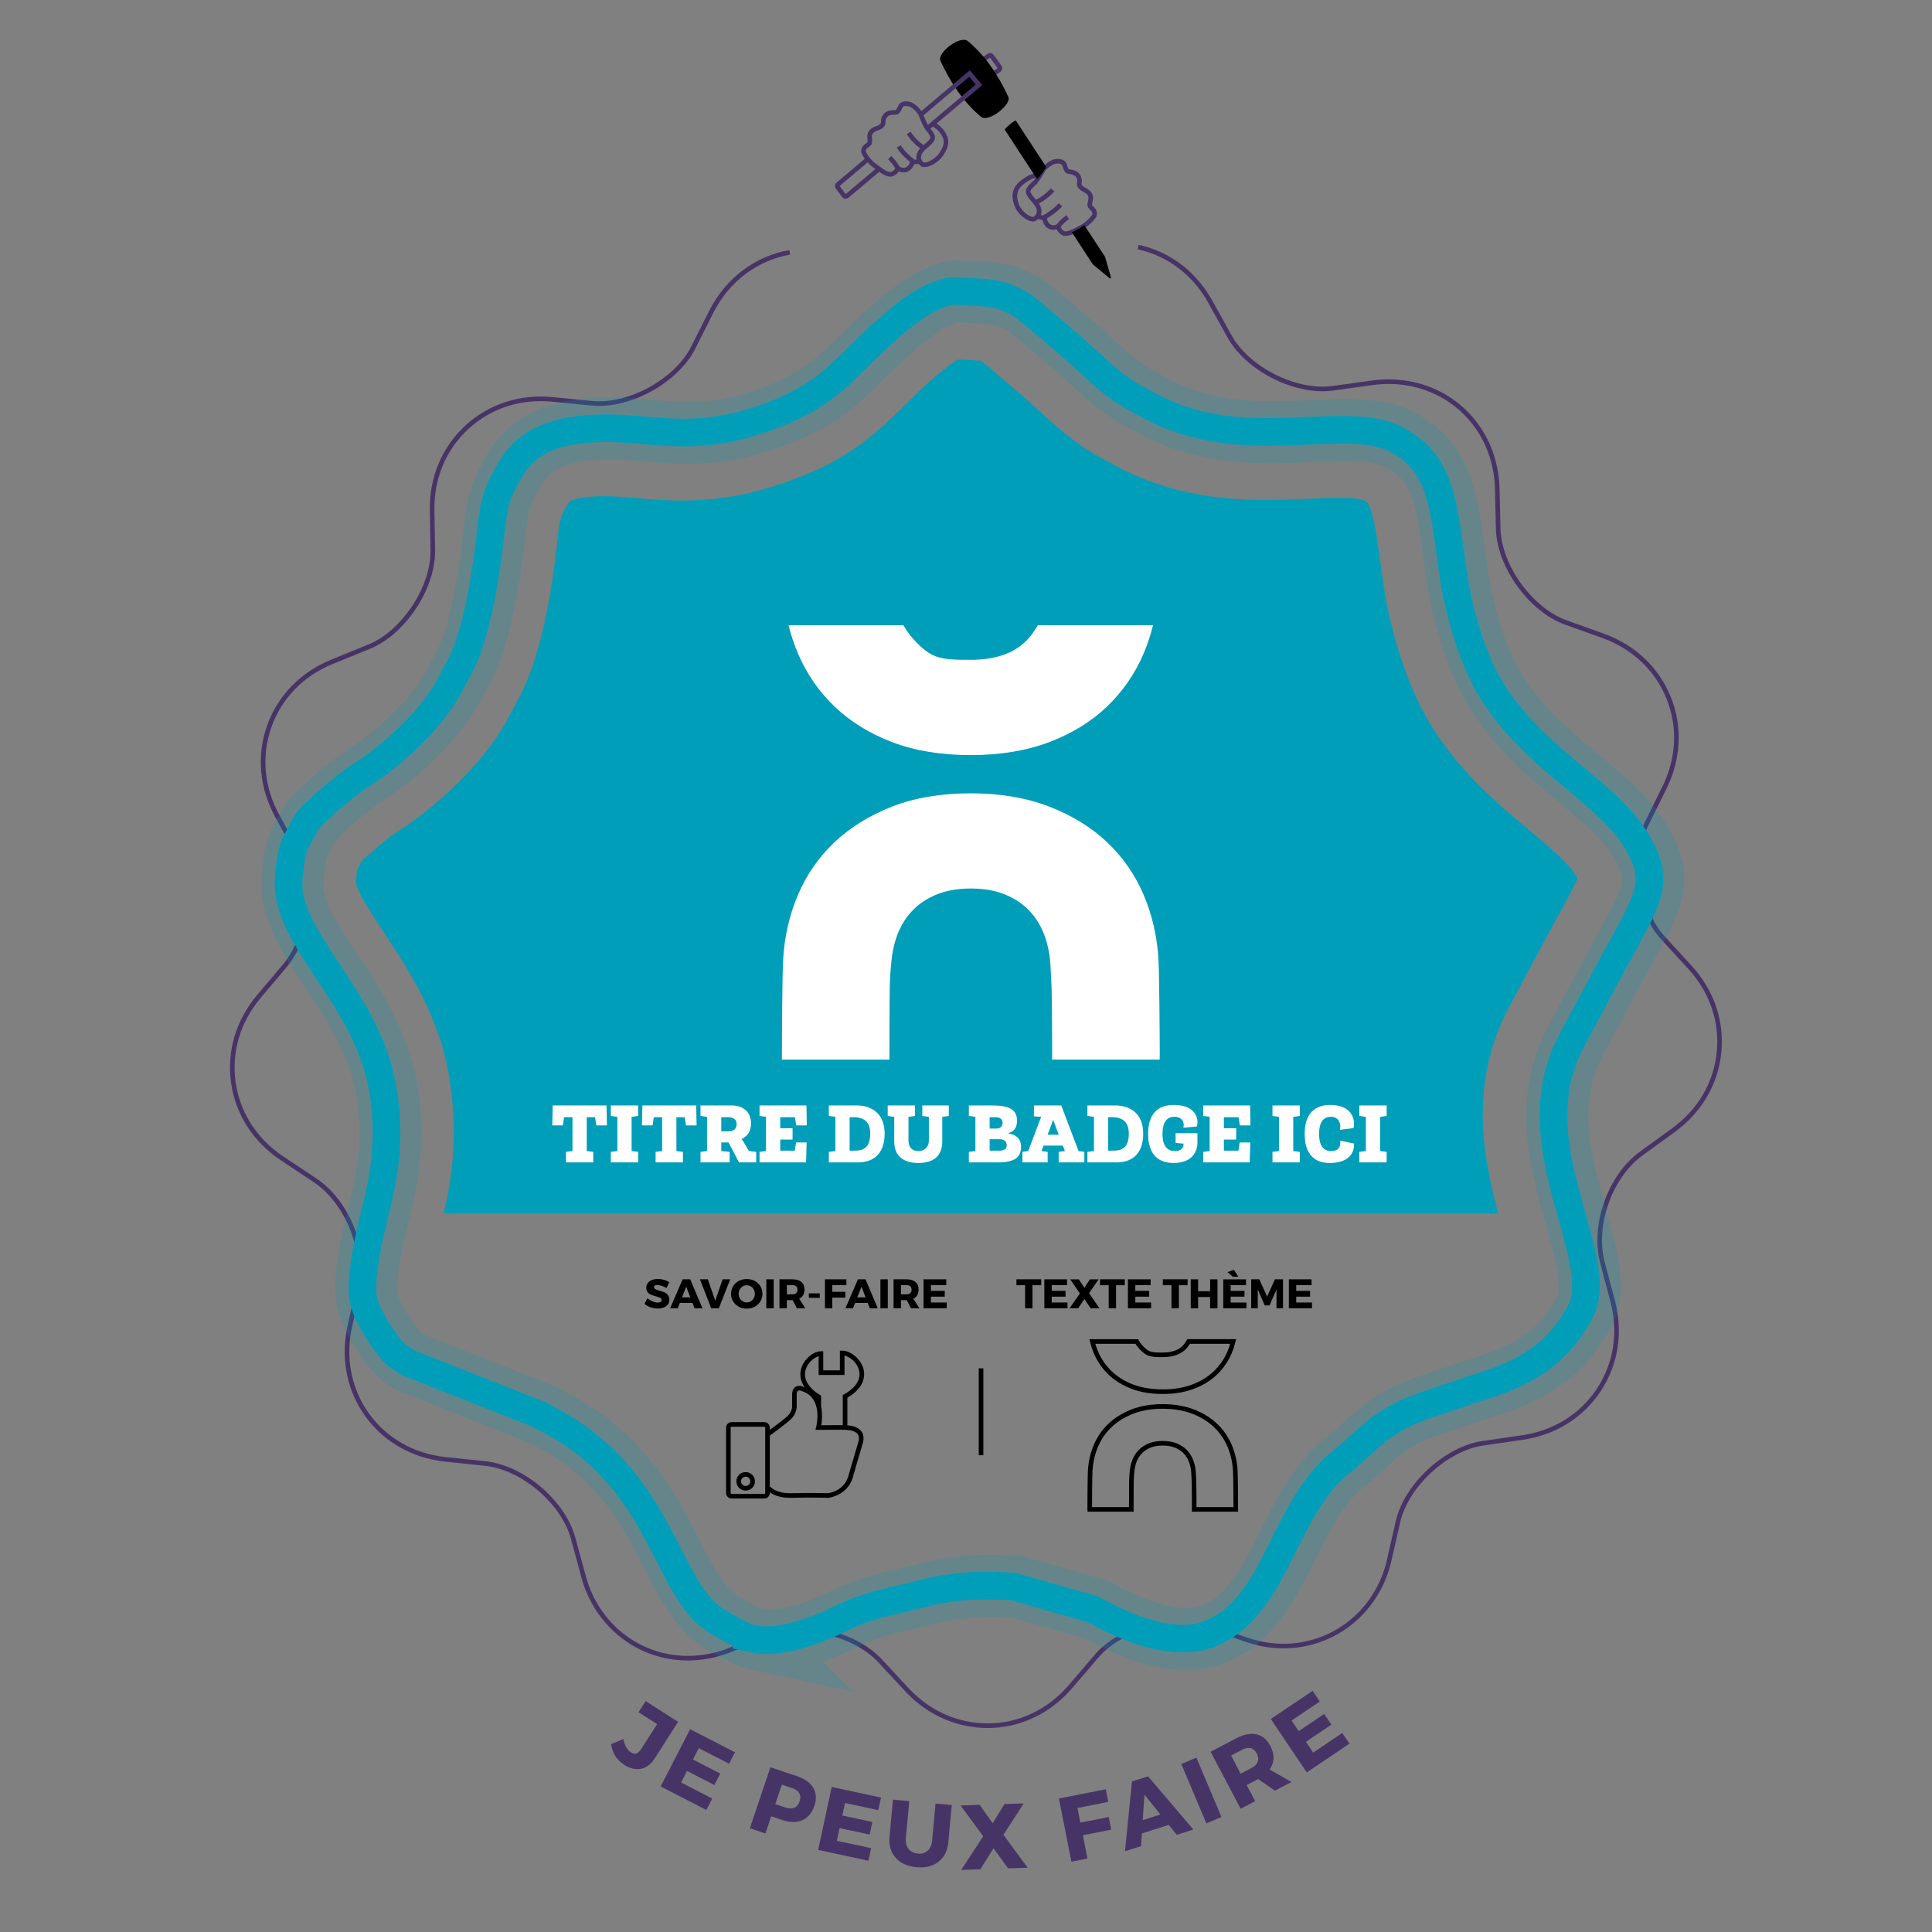 <?xml version="1.0" encoding="UTF-8" standalone="no"?>
<svg xmlns:dc="http://purl.org/dc/elements/1.1/"
  xmlns:cc="http://creativecommons.org/ns#"
  xmlns:rdf="http://www.w3.org/1999/02/22-rdf-syntax-ns#"
  xmlns:svg="http://www.w3.org/2000/svg"
  xmlns="http://www.w3.org/2000/svg"
  xmlns:xlink="http://www.w3.org/1999/xlink" version="1.1" x="0px" y="0px" width="100%" height="100%" viewBox="0 0 840 840" enable-background="new 0 0 737.007 841.89" xml:space="preserve" id="svg1335">
  <rect x="0" y="0" width="840" height="840" fill="#808080" stroke="none"/>
  <defs id="defs1339">
    <clipPath id="SVGID_2_">
      <use id="use124" overflow="visible" xlink:href="#SVGID_1_" x="0" y="0" width="100%" height="100%" />
    </clipPath>
    <clipPath id="SVGID_4_">
      <use id="use134" overflow="visible" xlink:href="#SVGID_3_" x="0" y="0" width="100%" height="100%" />
    </clipPath>
    <path d="m 349.887,48.881 c 1.172,3.439 3.039,6.252 4.836,8.439 l -19.805,17.313 c -3.166,-1.834 -6.135,-4.257 -8.674,-7.969 l -13.156,3.746 c 0,0 -1.5,20.818 0.125,20.818 1.625,0 20.75,-1.5 22,-1.5 1.25,0 37.625,-22.125 37.625,-22.125 l 13.875,-38 c 0,0 -0.625,-12.086 -1,-12.293 -0.375,-0.207 -36.375,17.006 -36.375,17.006 z" id="SVGID_1_" />
    <path d="m 398.698,80.313 c 1.949,-1.783 5.014,-5.445 6.551,-8.465 l 18.715,21.805 0.959,1.02 c -2.836,3.094 -6.363,5.285 -9.527,6.563 l 4.693,17.244 13.125,9.75 0.375,-10.625 c 0,0 -5.125,-47.875 -5.375,-48.25 -0.25,-0.375 -24.334,-23.75 -24.334,-23.75 0,0 -13.166,1.125 -13.166,1.5 0,0.375 -9.506,10 -9.506,10 l 5.662,19.625 z" id="SVGID_3_" />
    <clipPath id="SVGID_2_-2">
      <use height="100%" width="100%" y="0" x="0" xlink:href="#SVGID_1_" overflow="visible" id="use124-6" />
    </clipPath>
    <clipPath id="SVGID_4_-0">
      <use height="100%" width="100%" y="0" x="0" xlink:href="#SVGID_3_" overflow="visible" id="use134-3" />
    </clipPath>
    <path id="path339" d="m 349.887,48.881 c 1.172,3.439 3.039,6.252 4.836,8.439 l -19.805,17.313 c -3.166,-1.834 -6.135,-4.257 -8.674,-7.969 l -13.156,3.746 c 0,0 -1.5,20.818 0.125,20.818 1.625,0 20.75,-1.5 22,-1.5 1.25,0 37.625,-22.125 37.625,-22.125 l 13.875,-38 c 0,0 -0.625,-12.086 -1,-12.293 -0.375,-0.207 -36.375,17.006 -36.375,17.006 z" />
    <path id="path346" d="m 398.698,80.313 c 1.949,-1.783 5.014,-5.445 6.551,-8.465 l 18.715,21.805 0.959,1.02 c -2.836,3.094 -6.363,5.285 -9.527,6.563 l 4.693,17.244 13.125,9.75 0.375,-10.625 c 0,0 -5.125,-47.875 -5.375,-48.25 -0.25,-0.375 -24.334,-23.75 -24.334,-23.75 0,0 -13.166,1.125 -13.166,1.5 0,0.375 -9.506,10 -9.506,10 l 5.662,19.625 z" />
    <clipPath id="SVGID_2_-2-9">
      <use id="use124-6-4" overflow="visible" xlink:href="#SVGID_1_" x="0" y="0" width="100%" height="100%" />
    </clipPath>
    <clipPath id="SVGID_4_-0-7">
      <use id="use134-3-0" overflow="visible" xlink:href="#SVGID_3_" x="0" y="0" width="100%" height="100%" />
    </clipPath>
    <path d="m 349.887,48.881 c 1.172,3.439 3.039,6.252 4.836,8.439 l -19.805,17.313 c -3.166,-1.834 -6.135,-4.257 -8.674,-7.969 l -13.156,3.746 c 0,0 -1.5,20.818 0.125,20.818 1.625,0 20.75,-1.5 22,-1.5 1.25,0 37.625,-22.125 37.625,-22.125 l 13.875,-38 c 0,0 -0.625,-12.086 -1,-12.293 -0.375,-0.207 -36.375,17.006 -36.375,17.006 z" id="path706" />
    <path d="m 398.698,80.313 c 1.949,-1.783 5.014,-5.445 6.551,-8.465 l 18.715,21.805 0.959,1.02 c -2.836,3.094 -6.363,5.285 -9.527,6.563 l 4.693,17.244 13.125,9.75 0.375,-10.625 c 0,0 -5.125,-47.875 -5.375,-48.25 -0.25,-0.375 -24.334,-23.75 -24.334,-23.75 0,0 -13.166,1.125 -13.166,1.5 0,0.375 -9.506,10 -9.506,10 l 5.662,19.625 z" id="path713" />
  </defs>
  <g id="layer13" style="display:inline">
    <g id="texte_posture" style="display:inline" transform="translate(50.004)">
      <g id="g24">
        <path fill="#473467" d="m 244.832,748.636 -10.225,15.967 c -1.596,2.493 -3.564,3.972 -5.905,4.437 -2.341,0.465 -4.779,-0.116 -7.316,-1.741 -3.211,-2.057 -5.112,-5.047 -5.702,-8.972 l 5.329,-2.239 c 0.563,2.83 1.652,4.763 3.269,5.799 1.684,1.078 3.145,0.652 4.381,-1.279 l 7.033,-10.981 -8.084,-5.177 3.106,-4.851 z" id="path2" />
        <path fill="#473467" d="m 266.973,766.834 -13.158,-6.775 -2.545,4.942 11.878,6.117 -2.564,4.979 -11.877,-6.116 -2.582,5.014 13.549,6.978 -2.563,4.979 -19.879,-10.236 12.819,-24.894 19.488,10.035 z" id="path4" />
        <path fill="#473467" d="m 284.954,768.361 11.564,3.888 c 3.387,1.139 5.746,2.825 7.077,5.059 1.331,2.234 1.499,4.83 0.505,7.787 -1.045,3.109 -2.792,5.209 -5.241,6.299 -2.449,1.09 -5.366,1.065 -8.753,-0.073 l -4.815,-1.619 -2.511,7.469 -6.749,-2.269 z m 4.964,7.577 -2.843,8.454 4.474,1.505 c 1.491,0.501 2.764,0.521 3.82,0.061 1.055,-0.461 1.816,-1.387 2.284,-2.777 0.459,-1.365 0.403,-2.537 -0.168,-3.517 -0.571,-0.979 -1.602,-1.721 -3.093,-2.222 z" id="path6" />
        <path fill="#473467" d="m 331.862,787.026 -14.469,-3.112 -1.169,5.436 13.061,2.81 -1.178,5.475 -13.061,-2.81 -1.186,5.514 14.899,3.205 -1.178,5.476 -21.86,-4.703 5.889,-27.374 21.43,4.61 z" id="path8" />
        <path fill="#473467" d="m 363.806,784.806 -1.493,16.172 c -0.341,3.69 -1.753,6.513 -4.237,8.466 -2.484,1.953 -5.677,2.75 -9.58,2.389 -3.93,-0.362 -6.957,-1.733 -9.08,-4.112 -2.124,-2.378 -3.015,-5.413 -2.674,-9.104 l 1.494,-16.171 7.09,0.654 -1.494,16.172 c -0.172,1.858 0.229,3.389 1.203,4.59 0.974,1.201 2.323,1.882 4.049,2.041 1.699,0.157 3.11,-0.262 4.233,-1.256 1.123,-0.994 1.771,-2.434 1.945,-4.319 l 1.494,-16.171 z" id="path10" />
        <path fill="#473467" d="m 386.285,797.744 10.52,14.3 -8.516,0.282 -6.332,-8.715 -5.741,9.115 -8.275,0.274 9.521,-14.644 -9.809,-13.362 8.276,-0.274 5.667,7.977 5.126,-8.335 8.355,-0.276 z" id="path12" />
        <path fill="#473467" d="m 431.841,783.433 -13.381,2.649 1.259,6.356 12.321,-2.439 1.088,5.493 -12.321,2.44 2.005,10.123 -6.984,1.383 -5.439,-27.467 20.365,-4.032 z" id="path14" />
        <path fill="#473467" d="m 458.151,793.43 -11.666,3.704 -0.382,5.535 -6.977,2.216 3.038,-30.343 6.978,-2.216 19.721,23.115 -7.244,2.301 z m -3.616,-4.518 -6.948,-8.663 -0.753,11.108 z" id="path16" />
        <path fill="#473467" d="m 481.06,789.992 -6.559,2.77 -10.894,-25.793 6.56,-2.771 z" id="path18" />
        <path fill="#473467" d="m 504.341,778.544 -7.355,-5.03 -0.177,0.093 -4.776,2.519 3.674,6.971 -6.298,3.32 -13.058,-24.77 11.076,-5.838 c 3.277,-1.729 6.209,-2.316 8.791,-1.764 2.582,0.554 4.602,2.209 6.057,4.969 2.015,3.822 1.915,7.266 -0.297,10.331 l 9.51,5.432 z m -14.92,-7.373 4.776,-2.518 c 1.368,-0.722 2.249,-1.623 2.644,-2.705 0.395,-1.082 0.25,-2.271 -0.435,-3.569 -0.671,-1.274 -1.56,-2.042 -2.661,-2.305 -1.104,-0.262 -2.34,-0.033 -3.707,0.688 l -4.777,2.518 z" id="path20" />
        <path fill="#473467" d="m 523.832,739.787 -12.277,8.266 3.105,4.612 11.082,-7.461 3.127,4.646 -11.082,7.46 3.149,4.679 12.643,-8.511 3.127,4.646 -18.548,12.487 -15.637,-23.228 18.184,-12.241 z" id="path22" />
      </g>
    </g>
  </g>
  <!-- <g id="layer15">
    <g style="display:inline;fill:#ffffff;stroke:none" id="filet_3_posture" transform="translate(50.003657)">
      <path id="path168-0" d="m 277.2,712.482 c -1.965,-0.43 -3.814,-1.113 -5.502,-2.027 l -7.873,-4.271 c -10.633,-5.762 -15.877,-16.041 -23.141,-30.258 -9.563,-18.74 -21.465,-42.051 -50.662,-57.896 l -5.439,-2.961 -57.046,-22.502 -3.821,-2.486 -0.46,-0.236 c -2.623,-1.664 -9.375,-10.75 -12.848,-18.059 -2.913,-6.225 -3.597,-9.916 -2.148,-20.791 1.167,-8.748 2.911,-15.969 4.601,-22.951 3.511,-14.535 7.143,-29.559 3.955,-52.146 -3.019,-21.42 -14.157,-38.303 -23.984,-53.201 -2.711,-4.105 -5.441,-8.222 -8.017,-12.48 -4.755,-7.863 -7.949,-14.33 -9.149,-22.293 -0.741,-4.871 0.684,-17.508 2.848,-21.57 l 4.724,-8.849 c 2.349,-3.552 17.499,-16.679 24.032,-20.696 9.965,-6.059 29.163,-21.891 38.035,-38.441 l 4.766,-8.975 c 8.248,-15.439 12.143,-47.82 12.842,-54.156 1.59,-14.516 2.072,-18.906 7.836,-29.096 5.02,-9.398 13.338,-18.846 38.157,-19.865 7.513,-0.318 13.983,0.232 20.827,0.813 13.764,1.184 27.922,2.4 47.086,-3.488 25.455,-7.807 34.488,-16.76 45.92,-28.086 3.994,-3.959 8.447,-8.369 14.43,-13.535 10.209,-8.882 16.566,-12.262 20.123,-13.547 5.223,-1.932 5.504,-1.916 7.342,-1.824 l 5,0.215 c 6.18,0.268 10.158,0.441 13.65,1.203 3.605,0.788 5.934,1.787 10.256,4.135 2.609,1.525 12.17,9.801 15.311,12.523 2.506,2.17 4.617,3.992 6.135,5.24 1.48,1.232 3.482,3.064 5.682,5.081 7.627,6.983 15.027,13.757 21.598,17.29 l 7.73,4.219 c 7.299,3.958 14.947,6.773 23.432,8.627 15.764,3.447 31.363,2.768 45.127,2.172 11.273,-0.488 21.926,-0.947 30.504,0.928 3.197,0.698 5.926,1.674 8.352,2.992 17.021,9.232 19.641,23.199 23.139,49.139 l 0.105,0.752 c 0.482,3.543 0.967,7.107 1.518,10.689 2.059,13.586 7.555,33.232 15.195,46.389 9.949,17.145 24.465,29.289 37.271,39.994 14.283,11.935 26.596,22.236 31.451,37.085 3.102,10.294 -0.439,17.532 -11.143,36.884 -1.902,3.439 -3.873,6.998 -5.891,10.791 l -15.65,29.303 c -14.045,26.324 -6.578,52.92 0.014,76.387 4.594,16.367 8.924,31.783 3.779,41.434 -8.619,16.152 -20.396,25.396 -40.637,31.898 -5.422,1.746 -10.635,3.514 -15.947,5.32 l -9.787,3.313 c -15.646,5.174 -22.473,11.428 -29.695,18.043 -2.326,2.141 -4.918,4.52 -8.348,7.254 -11.178,8.914 -18.338,23.295 -24.654,35.975 -1.518,3.045 -2.834,5.695 -4.135,8.129 l -1.889,3.547 c -16.189,30.383 -34.559,30.715 -48.754,27.611 -7.873,-1.721 -16.701,-5.225 -26.252,-10.41 l -1.951,-1.07 -34.584,-9.883 -2.219,-0.137 c -10.516,-0.633 -22.396,-0.648 -38.188,3.404 -2.328,0.596 -4.695,1.154 -7.051,1.691 -8.219,1.906 -17.498,4.051 -26.596,8.467 -6.265,3.04 -25.375,12.296 -39.312,9.249 z" stroke-miterlimit="10" stroke-width="12" stroke="#009eb9" fill="none" style="fill:#ffffff;stroke:none" />
    </g>
  </g> -->
  <g id="layer12" style="display:inline">
    <g style="display:inline" id="filet_separation_theme" transform="translate(50.004)">
      <line id="line27" y2="632.711" x2="376.537" y1="594.928" x1="376.537" stroke-miterlimit="10" stroke-width="2" stroke="#000000" fill="none" />
    </g>
  </g>
  <g id="layer11" style="display:inline">
    <g style="display:inline" id="picto_theme" transform="translate(50.004)">
      <g id="g34">
        <path id="path30" d="m 432.624,596.896 c 2.643,2.539 5.906,4.559 9.697,6.002 3.789,1.447 8.236,2.18 13.221,2.18 4.916,0 9.348,-0.732 13.17,-2.18 3.823,-1.443 7.104,-3.463 9.746,-6.002 2.646,-2.541 4.717,-5.551 6.154,-8.945 0.629,-1.488 1.151,-3.064 1.555,-4.697 h -19.365 c -0.51,0.879 -1.025,1.609 -1.57,2.223 -2.111,2.381 -5.37,3.588 -9.689,3.588 -5.246,0 -6.665,-0.176 -9.738,-3.586 -0.556,-0.613 -1.064,-1.322 -1.592,-2.225 h -19.299 c 0.401,1.627 0.926,3.205 1.559,4.697 1.437,3.399 3.506,6.408 6.151,8.945 z" stroke-miterlimit="10" stroke-width="2" stroke="#000000" fill="none" />
        <path id="path32" d="m 487.088,639.533 c -0.203,-3.842 -1.037,-7.518 -2.477,-10.92 -1.438,-3.389 -3.507,-6.379 -6.152,-8.883 -2.642,-2.502 -5.923,-4.521 -9.751,-6.002 -3.826,-1.479 -8.256,-2.229 -13.167,-2.229 -4.979,0 -9.426,0.75 -13.219,2.227 -3.795,1.482 -7.059,3.502 -9.701,6.004 -2.644,2.502 -4.713,5.49 -6.15,8.883 -1.44,3.398 -2.275,7.072 -2.478,10.922 -0.141,3.045 -0.203,12.775 -0.203,15.961 0,0.238 0.003,0.463 0.007,0.691 l 0.002,0.07 h 18.076 l -0.002,-0.137 c -0.004,-0.273 -0.009,-0.549 -0.009,-0.834 0,-1.51 0.018,-9.703 0.054,-11.221 0.037,-1.572 0.121,-2.906 0.256,-4.074 0.138,-1.756 0.508,-3.416 1.1,-4.918 0.596,-1.506 1.449,-2.836 2.541,-3.951 1.09,-1.117 2.459,-2.01 4.063,-2.654 1.604,-0.641 3.51,-0.967 5.663,-0.967 2.152,0 4.057,0.326 5.662,0.967 1.602,0.643 2.971,1.537 4.067,2.654 1.088,1.119 1.94,2.447 2.536,3.951 0.59,1.5 0.961,3.16 1.101,4.934 0.069,1.199 0.138,2.545 0.208,4.049 0.065,1.525 0.098,9.721 0.098,11.23 0,0.25 -0.006,0.492 -0.014,0.734 -0.002,0.078 -0.004,0.156 -0.006,0.236 h 18.093 l 10e-4,-0.092 c 0.004,-0.219 0.007,-0.439 0.007,-0.67 0,-3.422 -0.069,-12.98 -0.206,-15.961 z" stroke-miterlimit="10" stroke-width="2" stroke="#000000" fill="none" />
      </g>
    </g>
  </g>
  <g id="layer10" style="display:inline">
    <g style="display:inline" id="texte_picto_theme" transform="translate(50.004)">
      <g id="g57">
        <path id="path37" d="m 402.695,558.8 h -3.799 v 10.026 h -3.203 V 558.8 h -3.762 v -2.593 h 10.764 z" />
        <path id="path39" d="m 413.927,558.746 h -6.66 v 2.502 h 6.012 v 2.52 h -6.012 v 2.538 h 6.857 v 2.521 h -10.063 v -12.601 h 9.865 v 2.52 z" />
        <path id="path41" d="m 423.502,562.238 4.519,6.588 h -3.834 l -2.719,-4.015 -2.718,4.015 h -3.726 l 4.5,-6.444 -4.213,-6.156 h 3.727 l 2.43,3.672 2.43,-3.672 h 3.763 z" />
        <path id="path43" d="m 439.037,558.8 h -3.799 v 10.026 h -3.203 V 558.8 h -3.762 v -2.593 h 10.764 z" />
        <path id="path45" d="m 450.269,558.746 h -6.66 v 2.502 h 6.012 v 2.52 h -6.012 v 2.538 h 6.857 v 2.521 h -10.063 v -12.601 h 9.865 v 2.52 z" />
        <path id="path47" d="m 466.342,558.8 h -3.798 v 10.026 H 459.34 V 558.8 h -3.763 v -2.593 h 10.765 z" />
        <path id="path49" d="m 479.338,568.826 h -3.204 v -4.896 h -5.221 v 4.896 h -3.203 v -12.601 h 3.203 v 5.185 h 5.221 v -5.185 h 3.204 z" />
        <path id="path51" d="m 491.722,558.746 h -6.66 v 2.502 h 6.012 v 2.52 h -6.012 v 2.538 h 6.857 v 2.521 h -10.062 v -12.601 h 9.864 v 2.52 z m -3.312,-3.619 h -2.375 l -2.34,-2.033 2.807,-0.99 z" />
        <path id="path53" d="m 507.832,568.826 h -2.826 l -0.018,-8.19 -3.023,6.931 h -2.088 l -3.024,-6.931 v 8.19 h -2.862 v -12.619 h 3.51 l 3.42,7.507 3.42,-7.507 h 3.492 v 12.619 z" />
        <path id="path55" d="m 520.234,558.746 h -6.66 v 2.502 h 6.012 v 2.52 h -6.012 v 2.538 h 6.857 v 2.521 H 510.37 v -12.601 h 9.864 z" />
      </g>
    </g>
  </g>
  <g id="layer9" style="display:inline">
    <g style="display:inline" id="picto_categorie" transform="translate(50.004)">
      <g id="g68">
        <path id="path60" d="m 283.695,649.115 c 0,0.783 -0.635,1.418 -1.417,1.418 h -14.182 c -0.783,0 -1.418,-0.635 -1.418,-1.418 v -28.381 c 0,-0.781 0.635,-1.416 1.418,-1.416 h 14.182 c 0.782,0 1.417,0.635 1.417,1.416 z" stroke-miterlimit="10" stroke-width="2" stroke="#000000" fill="none" />
        <circle id="circle62" r="3.028" cy="644.061" cx="274.195" stroke-miterlimit="10" stroke-width="2" stroke="#000000" fill="none" />
        <path id="path64" d="m 284.113,646.982 c 0,0 2.506,3.445 10.126,3.236 7.621,-0.209 15.869,0 15.869,0 0,0 8.247,-0.834 10.021,-9.291 l 4.071,-13.885 c 1.774,-6.682 -6.577,-6.264 -6.264,-6.367 0.313,-0.105 -12.11,0 -12.11,0 0,0 3.551,-13.467 -6.89,-16.809 0,0 -3.759,-1.773 -3.55,3.027 v 4.594 c 0,0 0.105,2.609 -2.191,4.803 -2.297,2.191 -9.396,7.307 -9.396,7.307" stroke-miterlimit="10" stroke-width="2" stroke="#000000" fill="none" />
        <path id="path66" d="m 305.992,611.395 v -3.998 c -13.656,-8.568 -3.999,-18.902 0.935,-18.902 v 8.309 h 9.242 c 0,0 0,-6.18 0,-8.566 5.868,0 15.215,11.059 1.246,18.9 v 13.553" stroke-miterlimit="10" stroke-width="2" stroke="#000000" fill="none" />
      </g>
    </g>
  </g>
  <g id="layer8" style="display:inline">
    <g style="display:inline" id="texte_picto_categorie" transform="translate(50.004)">
      <g id="g95">
        <path id="path71" d="m 236.018,556.082 c 1.884,0 3.54,0.468 4.968,1.404 l -1.206,2.502 c -0.66,-0.385 -1.368,-0.699 -2.124,-0.945 -0.756,-0.246 -1.393,-0.369 -1.908,-0.369 -0.924,0 -1.386,0.306 -1.386,0.918 0,0.396 0.228,0.714 0.684,0.954 0.456,0.239 1.011,0.446 1.665,0.62 0.654,0.175 1.308,0.385 1.962,0.631 0.654,0.246 1.209,0.645 1.665,1.197 0.456,0.552 0.684,1.248 0.684,2.088 0,1.212 -0.474,2.156 -1.422,2.834 -0.948,0.679 -2.154,1.018 -3.618,1.018 -1.044,0 -2.076,-0.18 -3.096,-0.54 -1.021,-0.36 -1.908,-0.852 -2.664,-1.476 l 1.242,-2.467 c 0.636,0.553 1.386,1.006 2.25,1.359 0.864,0.354 1.632,0.531 2.304,0.531 0.516,0 0.918,-0.093 1.206,-0.279 0.288,-0.186 0.432,-0.459 0.432,-0.818 0,-0.348 -0.166,-0.64 -0.495,-0.873 -0.33,-0.234 -0.741,-0.408 -1.233,-0.522 -0.492,-0.114 -1.026,-0.267 -1.602,-0.459 -0.576,-0.192 -1.11,-0.401 -1.602,-0.63 -0.492,-0.229 -0.903,-0.591 -1.233,-1.089 -0.331,-0.498 -0.495,-1.095 -0.495,-1.791 0,-1.152 0.459,-2.073 1.377,-2.763 0.918,-0.69 2.133,-1.035 3.645,-1.035 z" />
        <path id="path73" d="m 251.084,566.504 h -5.508 l -0.918,2.322 h -3.294 l 5.436,-12.601 h 3.294 l 5.31,12.601 h -3.42 z m -0.936,-2.43 -1.8,-4.662 -1.836,4.662 z" />
        <path id="path75" d="m 262.532,568.826 h -3.312 l -4.896,-12.601 h 3.42 l 3.222,9.271 3.222,-9.271 h 3.294 z" />
        <path id="path77" d="m 274.664,556.117 c 1.956,0 3.582,0.609 4.878,1.828 1.296,1.217 1.944,2.738 1.944,4.563 0,1.836 -0.651,3.372 -1.953,4.607 -1.302,1.236 -2.925,1.854 -4.869,1.854 -1.944,0 -3.564,-0.614 -4.86,-1.845 -1.296,-1.231 -1.944,-2.77 -1.944,-4.617 0,-1.836 0.648,-3.359 1.944,-4.572 1.296,-1.211 2.916,-1.818 4.86,-1.818 z m 0.036,2.683 c -0.984,0 -1.824,0.356 -2.52,1.071 -0.696,0.714 -1.044,1.599 -1.044,2.654 0,1.057 0.351,1.947 1.053,2.674 0.702,0.726 1.539,1.088 2.511,1.088 0.972,0 1.797,-0.362 2.475,-1.088 0.678,-0.727 1.017,-1.617 1.017,-2.674 0,-1.056 -0.339,-1.94 -1.017,-2.654 -0.678,-0.715 -1.503,-1.071 -2.475,-1.071 z" />
        <path id="path79" d="m 286.381,568.826 h -3.204 v -12.601 h 3.204 z" />
        <path id="path81" d="m 296.497,568.826 -1.872,-3.547 h -0.09 -2.43 v 3.547 h -3.204 v -12.601 h 5.634 c 1.668,0 2.958,0.382 3.87,1.144 0.912,0.762 1.368,1.845 1.368,3.248 0,1.944 -0.762,3.295 -2.286,4.051 l 2.646,4.158 z m -4.392,-6.066 h 2.43 c 0.696,0 1.236,-0.174 1.62,-0.521 0.384,-0.349 0.576,-0.853 0.576,-1.513 0,-0.647 -0.192,-1.14 -0.576,-1.476 -0.384,-0.336 -0.924,-0.504 -1.62,-0.504 h -2.43 z" />
        <path id="path83" d="m 306.416,564.289 h -4.752 v -1.961 h 4.752 z" />
        <path id="path85" d="m 318.007,558.746 h -6.138 v 2.916 h 5.652 v 2.52 h -5.652 v 4.645 h -3.204 v -12.601 h 9.342 z" />
        <path id="path87" d="m 327.295,566.504 h -5.508 l -0.918,2.322 h -3.294 l 5.436,-12.601 h 3.294 l 5.31,12.601 h -3.42 z m -0.936,-2.43 -1.8,-4.662 -1.836,4.662 z" />
        <path id="path89" d="m 335.989,568.826 h -3.204 v -12.601 h 3.204 z" />
        <path id="path91" d="m 346.105,568.826 -1.872,-3.547 h -0.09 -2.43 v 3.547 h -3.204 v -12.601 h 5.634 c 1.668,0 2.958,0.382 3.87,1.144 0.912,0.762 1.368,1.845 1.368,3.248 0,1.944 -0.762,3.295 -2.286,4.051 l 2.646,4.158 z m -4.392,-6.066 h 2.43 c 0.696,0 1.236,-0.174 1.62,-0.521 0.384,-0.349 0.576,-0.853 0.576,-1.513 0,-0.647 -0.192,-1.14 -0.576,-1.476 -0.384,-0.336 -0.924,-0.504 -1.62,-0.504 h -2.43 z" />
        <path id="path93" d="m 361.405,558.746 h -6.66 v 2.502 h 6.012 v 2.52 h -6.012 v 2.538 h 6.858 v 2.521 h -10.062 v -12.601 h 9.864 z" />
      </g>
    </g>
  </g>
  <g id="layer7" style="display:inline">
    <g style="display:inline" id="fond_categorie" transform="translate(50.004)">
      <path id="path98" d="m 116.784,405.212 0.367,0.554 c 10.994,16.667 24.678,37.414 28.636,65.511 3.407,24.145 0.464,41.865 -2.826,56.297 h 458.422 c -6.703,-24.98 -12.773,-56.896 4.824,-89.879 l 15.629,-29.263 c 2.139,-4.018 4.166,-7.682 6.121,-11.215 2.313,-4.18 6.283,-11.361 7.943,-15.229 -3.25,-6.174 -11.66,-13.201 -21.236,-21.205 -13.973,-11.678 -31.363,-26.211 -43.975,-47.945 -10.273,-17.686 -16.611,-41.74 -18.906,-56.902 -0.59,-3.832 -1.098,-7.576 -1.578,-11.105 l -0.123,-0.877 c -1.365,-10.115 -2.648,-18.865 -4.543,-23.51 -0.605,-1.48 -0.801,-1.963 -2.959,-3.156 -0.115,-0.034 -0.33,-0.096 -0.666,-0.17 -2.025,-0.441 -5.209,-0.666 -9.461,-0.666 -4.029,0 -8.551,0.195 -13.369,0.404 -5.547,0.24 -11.834,0.512 -18.402,0.512 -13.016,0 -23.945,-1.063 -34.396,-3.348 -11.279,-2.467 -21.525,-6.248 -31.395,-11.601 l -7.662,-4.181 c -9.832,-5.309 -18.842,-13.559 -27.58,-21.559 -1.404,-1.289 -3.514,-3.225 -4.545,-4.088 -1.738,-1.434 -3.848,-3.252 -6.641,-5.67 -6.875,-5.96 -10.01,-8.504 -11.318,-9.525 -0.611,-0.303 -0.975,-0.451 -1.143,-0.516 -1.299,-0.209 -5.059,-0.371 -8.389,-0.518 l -0.984,-0.041 c -1.16,0.633 -4.564,2.693 -10.506,7.861 l -0.082,0.07 c -5.254,4.537 -9.148,8.398 -12.93,12.148 -12.643,12.525 -25.715,25.476 -58.215,35.443 -12.861,3.953 -25.053,5.793 -38.369,5.793 -7.416,0 -14.154,-0.58 -20.133,-1.094 -5.021,-0.426 -9.359,-0.792 -13.762,-0.792 -1.09,0 -2.133,0.021 -3.232,0.067 -9.148,0.377 -11.795,2.23 -11.811,2.244 -0.014,0.014 -0.35,0.348 -1.113,1.777 l -0.172,0.32 -0.18,0.316 c -2.729,4.824 -2.729,4.824 -4.129,17.619 -1.803,16.322 -6.303,46.473 -16.166,64.938 l -4.82,9.074 c -12.647,23.596 -37.37,42.871 -48.779,49.836 -2.847,1.789 -11.133,8.719 -14.946,12.41 l -1.93,3.615 c -0.311,1.688 -0.594,4.277 -0.624,5.811 0.451,2.137 1.584,4.799 5.022,10.482 2.157,3.572 4.525,7.156 7.032,10.953 z" fill="#009eb9" />
    </g>
  </g>
  <g id="layer6" style="display:inline">
    <g style="display:inline" id="picto_posture" transform="translate(50.004)">
      <g id="g145">
        <g id="g143">
          <g id="g141">
            <path id="path101" d="m 381.352,24.577 3.143,4.402 c 0.354,0.496 0.344,1.115 -0.023,1.377 l -2.102,1.43 c -0.365,0.262 -0.955,0.072 -1.309,-0.424 l -3.143,-4.404 c -0.354,-0.494 -0.342,-1.113 0.023,-1.375 l 2.102,-1.43 c 0.368,-0.262 0.956,-0.072 1.309,0.424 z" stroke-miterlimit="10" stroke-width="2" stroke="#473467" fill="none" clip-rule="evenodd" fill-rule="evenodd" />
            <path id="path103" d="m 358.891,26.473 c -1.613,-3.48 8.643,-11.283 11.873,-8.619 7.24,5.971 13.197,14.52 17.658,24.328 1.471,3.23 -8.715,11.254 -11.873,8.619 C 368.78,44.319 363.18,35.733 358.891,26.473 Z" fill="currentColor" clip-rule="evenodd" fill-rule="evenodd" />
            <path id="path105" d="m 356.11,54.184 c 0,0 2.664,1.488 4.156,4.105 1.492,2.615 1.527,4.762 -0.793,8.424 -2.32,3.664 -7.266,5.861 -8.67,4.58 -1.404,-1.283 -2.564,-3.969 0.916,-7.021 3.48,-3.052 4.604,-3.846 3.156,-6.227 -1.447,-2.383 -1.898,-1.344 -4.664,-8.609 0,0 -2.15,-3.346 -4.658,-4.09 -2.508,-0.744 -3.602,0.121 -4.029,0.916 -0.428,0.793 -1.039,2.616 -2.076,2.619 -1.037,0.006 -3.176,0.006 -4.152,0.982 -0.976,0.976 -1.387,2.139 -1.281,3.357 0.105,1.221 -1.465,2.198 -2.564,2.504 -1.1,0.305 -3.053,1.232 -3.297,2.967 -0.244,1.735 0.549,3.383 -0.611,4.115 -1.16,0.732 -2.746,2.076 -1.893,3.785 0.855,1.709 2.625,3.979 4.396,5.256 1.771,1.277 5.459,4.443 7.51,3.902 2.049,-0.541 2.861,-2.564 2.861,-2.564 0,0 1.99,1.434 3.977,0.434 1.986,-0.998 2.441,-3.547 2.441,-3.547 0,0 -3.969,-2.992 -6.105,-6.412" stroke-miterlimit="10" stroke-width="2" stroke="#473467" fill="none" clip-rule="evenodd" fill-rule="evenodd" />
            <path id="path107" d="m 336.827,68.545 c 0,0 2.924,2.822 3.656,5.074" stroke-miterlimit="10" stroke-width="2" stroke="#473467" fill="none" clip-rule="evenodd" fill-rule="evenodd" />
            <path id="path109" d="m 345.065,57.794 c 0,0 2.99,4.646 6.654,6.478" stroke-miterlimit="10" stroke-width="2" stroke="#473467" fill="none" clip-rule="evenodd" fill-rule="evenodd" />
            <path id="path111" d="m 346.834,70.073 c 0,0 0.248,0.763 3.023,0" stroke-miterlimit="10" stroke-width="2" stroke="#473467" fill="none" clip-rule="evenodd" fill-rule="evenodd" />
            <path id="path113" d="m 411.075,89.002 c -2.615,3.068 -6.979,5.447 -6.979,5.447 0,0 0.078,2.588 1.896,3.867 1.818,1.279 3.998,0.152 3.998,0.152 0,0 0.506,2.121 2.455,2.955 1.947,0.836 6.061,-1.756 8,-2.762 1.938,-1.004 4.021,-2.988 5.117,-4.555 1.096,-1.567 -0.279,-3.127 -1.318,-4.021 -1.041,-0.895 -0.014,-2.41 -0.002,-4.16 0.012,-1.752 -1.785,-2.955 -2.828,-3.418 -1.041,-0.463 -2.451,-1.66 -2.17,-2.852 0.283,-1.191 0.047,-2.4 -0.775,-3.51 -0.824,-1.109 -2.938,-1.422 -3.965,-1.578 -1.025,-0.156 -1.363,-2.049 -1.67,-2.896 -0.307,-0.847 -1.262,-1.865 -3.852,-1.496 -2.59,0.369 -5.207,3.365 -5.207,3.365 -3.799,6.783 -4.094,5.689 -5.873,7.834 -1.779,2.143 -0.785,3.092 2.211,6.621 2.996,3.529 1.455,6.018 -0.123,7.08 -1.576,1.063 -6.309,-1.768 -7.904,-5.799 -1.516,-3.822 -1.148,-7.107 2.125,-9.803 3.275,-2.695 5.902,-3.219 5.902,-3.219" stroke-miterlimit="10" stroke-width="2" stroke="#473467" fill="none" clip-rule="evenodd" fill-rule="evenodd" />
            <path id="path115" d="m 414.219,94.405 c 0,0 -3.305,2.363 -4.359,4.484" stroke-miterlimit="10" stroke-width="2" stroke="#473467" fill="none" clip-rule="evenodd" fill-rule="evenodd" />
            <path id="path117" d="m 407.645,82.563 c 0,0 -3.641,4.158 -7.531,5.434" stroke-miterlimit="10" stroke-width="2" stroke="#473467" fill="none" clip-rule="evenodd" fill-rule="evenodd" />
            <path id="path119" d="m 404.096,94.45 c 0,0 -0.355,0.719 -2.992,-0.443" stroke-miterlimit="10" stroke-width="2" stroke="#473467" fill="none" clip-rule="evenodd" fill-rule="evenodd" />
            <g id="g129">
              <defs id="defs122">
                <path d="m 349.887,48.881 c 1.172,3.439 3.039,6.252 4.836,8.439 l -19.805,17.313 c -3.166,-1.834 -6.135,-4.257 -8.674,-7.969 l -13.156,3.746 c 0,0 -1.5,20.818 0.125,20.818 1.625,0 20.75,-1.5 22,-1.5 1.25,0 37.625,-22.125 37.625,-22.125 l 13.875,-38 c 0,0 -0.625,-12.086 -1,-12.293 -0.375,-0.207 -36.375,17.006 -36.375,17.006 z" id="path1008" />
              </defs>
              <clipPath id="clipPath298">
                <use id="use296" overflow="visible" xlink:href="#SVGID_1_" x="0" y="0" width="100%" height="100%" />
              </clipPath>
              <path id="path127" d="m 316.995,85.149 c 0.236,0.316 0.883,0.373 1.189,0.113 l 57.447,-48.383 -4.096,-4.924 -57.145,48.172 c -0.43,0.363 -0.477,0.885 -0.125,1.357 z" stroke-miterlimit="10" stroke-width="2" stroke="#473467" fill="none" clip-rule="evenodd" fill-rule="evenodd" clip-path="url(#SVGID_2_-2-9)" />
            </g>
            <g id="g139">
              <defs id="defs132">
                <path d="m 398.698,80.313 c 1.949,-1.783 5.014,-5.445 6.551,-8.465 l 18.715,21.805 0.959,1.02 c -2.836,3.094 -6.363,5.285 -9.527,6.563 l 4.693,17.244 13.125,9.75 0.375,-10.625 c 0,0 -5.125,-47.875 -5.375,-48.25 -0.25,-0.375 -24.334,-23.75 -24.334,-23.75 0,0 -13.166,1.125 -13.166,1.5 0,0.375 -9.506,10 -9.506,10 l 5.662,19.625 z" id="path1015" />
              </defs>
              <clipPath id="clipPath306">
                <use id="use304" overflow="visible" xlink:href="#SVGID_3_" x="0" y="0" width="100%" height="100%" />
              </clipPath>
              <path id="path137" d="m 432.614,121.114 -7.443,-6.127 -38.289,-58.555 c -0.277,-0.424 4.488,-4.469 4.826,-3.955 l 38.754,59.203 2.619,9.141 z" fill="currentColor" clip-rule="evenodd" fill-rule="evenodd" clip-path="url(#SVGID_4_-0-7)" />
            </g>
          </g>
        </g>
      </g>
    </g>
  </g>
  <g id="layer2" style="display:inline">
    <g style="display:inline" id="filet_1_categorie" transform="translate(50.004)">
      <g id="g162">
        <g id="g160">
          <path id="path148" d="m 663.657,364.19 c 0.59,-2.168 1.352,-4.236 2.299,-6.15 l 7.686,-15.543 c 6.258,-12.631 6.916,-26.516 1.855,-39.096 -5.066,-12.576 -15.162,-22.135 -28.432,-26.914 l -16.307,-5.865 c -15.27,-5.5 -28.996,-24.549 -29.373,-40.764 l -0.412,-17.336 c -0.529,-22.508 -15.307,-40.781 -36.771,-45.473 -5.654,-1.236 -11.523,-1.447 -17.449,-0.627 l -17.164,2.379 c -4.115,0.576 -8.621,0.34 -13.391,-0.703 -13.275,-2.902 -25.955,-11.637 -31.555,-21.736 l -8.424,-15.152 c -5.604,-10.092 -14.014,-17.561 -24.125,-21.576 -2.342,-0.93 -4.775,-1.674 -7.287,-2.223" stroke-miterlimit="10" stroke-width="2" stroke="#473467" fill="none" />
          <path id="path150" d="m 82.626,400.674 c -1.456,7.26 -4.455,14.092 -8.88,19.33 l -11.13,13.175 c -9.104,10.777 -13.063,24.105 -11.15,37.529 1.907,13.426 9.424,25.121 21.164,32.93 l 14.341,9.543 c 14.025,9.332 22.474,30.305 18.834,46.754 l -3.727,16.836 c -2.836,12.791 -0.662,25.68 6.12,36.293 6.714,10.506 17.309,17.801 29.832,20.537 1.859,0.406 3.761,0.713 5.65,0.906 l 17.24,1.799 c 1.164,0.121 2.348,0.313 3.518,0.57 15.545,3.396 30.813,17.443 34.76,31.98 l 4.547,16.721 c 4.729,17.428 18.26,30.57 35.314,34.299 9.326,2.039 19.133,1.172 28.357,-2.506 l 12.457,-4.971" stroke-miterlimit="10" stroke-width="2" stroke="#473467" fill="none" />
          <path id="path152" d="m 293.387,109.717 c -14.359,2.488 -27.039,11.748 -34.164,25.891 l -7.793,15.488 c -7.293,14.494 -27.861,25.816 -44.002,24.244 l -17.254,-1.68 c -14.035,-1.377 -27.248,2.938 -37.215,12.135 -9.968,9.197 -15.326,22.027 -15.084,36.127 l 0.29,17.33 c 0.28,16.217 -12.662,35.807 -27.695,41.922 l -16.051,6.523 c -13.071,5.311 -22.775,15.271 -27.324,28.047 -4.547,12.777 -3.327,26.627 3.437,38.996 l 8.273,15.135 c 0.356,0.65 0.686,1.324 1.002,2.004" stroke-miterlimit="10" stroke-width="2" stroke="#473467" fill="none" />
          <path id="path154" d="M 665.18,398.586" stroke-miterlimit="10" stroke-width="2" stroke="#473467" fill="none" />
          <path id="path156" d="m 481.483,709.246 10.141,3.574 c 2.004,0.705 4.059,1.291 6.107,1.738 25.635,5.604 50.328,-10.246 56.236,-36.076 l 3.861,-16.904 c 3.609,-15.809 20.861,-31.73 36.918,-34.074 L 611.9,625.01 c 13.955,-2.035 25.758,-9.381 33.234,-20.689 7.475,-11.316 9.604,-25.055 6,-38.684 l -4.412,-16.676 c -4.307,-16.283 3.277,-37.576 16.908,-47.467 l 13.961,-10.131 c 11.412,-8.283 18.447,-20.271 19.805,-33.758 1.365,-13.494 -3.131,-26.65 -12.66,-37.044 L 673.017,407.78 c -2.436,-2.656 -4.488,-5.873 -6.137,-9.424" stroke-miterlimit="10" stroke-width="2" stroke="#473467" fill="none" />
          <path id="path158" d="m 305.959,709.049 c 1.082,0.168 2.166,0.367 3.248,0.604 9.467,2.07 17.967,6.563 23.324,12.33 l 11.795,12.699 c 6.912,7.43 15.596,12.457 25.113,14.537 3.348,0.732 6.697,1.09 10.014,1.09 13.594,0 26.574,-6.027 36.029,-17.07 l 11.273,-13.166 c 4.574,-5.34 11.389,-9.539 18.93,-12.121" stroke-miterlimit="10" stroke-width="2" stroke="#473467" fill="none" />
        </g>
      </g>
    </g>
  </g>
  <g id="layer4" style="display:inline">
    <g style="display:inline" id="filet_2_categorie" transform="translate(50.004)">
      <path id="path129" d="m 278.851,712.613 c -1.966,-0.43 -3.815,-1.113 -5.504,-2.027 l -7.873,-4.273 c -10.632,-5.762 -15.877,-16.039 -23.14,-30.256 -9.563,-18.74 -21.466,-42.051 -50.663,-57.898 l -5.439,-2.961 -57.046,-22.5 -3.821,-2.486 -0.46,-0.236 c -2.624,-1.664 -9.375,-10.75 -12.847,-18.057 -2.913,-6.225 -3.598,-9.918 -2.149,-20.793 1.167,-8.746 2.911,-15.967 4.601,-22.951 3.51,-14.535 7.143,-29.559 3.955,-52.145 -3.019,-21.422 -14.157,-38.303 -23.984,-53.201 -2.711,-4.106 -5.441,-8.225 -8.017,-12.483 -4.755,-7.861 -7.949,-14.328 -9.149,-22.292 -0.741,-4.872 0.684,-17.507 2.848,-21.569 l 4.725,-8.85 c 2.348,-3.553 17.498,-16.679 24.032,-20.695 9.964,-6.061 29.163,-21.891 38.035,-38.441 l 4.766,-8.975 c 8.247,-15.439 12.143,-47.82 12.842,-54.156 1.59,-14.516 2.072,-18.908 7.837,-29.097 5.019,-9.397 13.337,-18.846 38.156,-19.864 7.513,-0.318 13.983,0.232 20.827,0.812 13.764,1.185 27.922,2.401 47.087,-3.487 25.455,-7.809 34.487,-16.76 45.92,-28.087 3.993,-3.958 8.447,-8.368 14.43,-13.534 10.205,-8.877 16.571,-12.264 20.122,-13.547 5.223,-1.933 5.504,-1.917 7.343,-1.824 l 5,0.213 c 6.181,0.27 10.159,0.441 13.649,1.205 3.057,0.668 6.221,1.942 10.257,4.135 2.608,1.523 12.169,9.801 15.31,12.523 2.506,2.168 4.617,3.992 6.135,5.24 1.48,1.232 3.484,3.063 5.682,5.081 7.628,6.983 15.029,13.757 21.598,17.29 l 7.732,4.219 c 7.297,3.957 14.947,6.772 23.431,8.627 15.765,3.445 31.362,2.767 45.126,2.17 11.274,-0.487 21.926,-0.945 30.504,0.929 3.198,0.7 5.927,1.675 8.354,2.992 17.02,9.232 19.639,23.2 23.139,49.14 l 0.104,0.75 c 0.482,3.544 0.968,7.109 1.517,10.689 2.059,13.588 7.555,33.234 15.195,46.391 9.949,17.144 24.465,29.289 37.272,39.992 14.283,11.937 26.596,22.237 31.452,37.086 3.1,10.295 -0.44,17.531 -11.144,36.885 -1.903,3.439 -3.874,6.998 -5.892,10.79 l -15.65,29.305 c -14.044,26.324 -6.576,52.92 0.015,76.387 4.593,16.367 8.924,31.783 3.778,41.434 -8.619,16.15 -20.396,25.395 -40.637,31.896 -5.42,1.746 -10.635,3.514 -15.947,5.32 l -9.787,3.313 c -15.646,5.174 -22.473,11.428 -29.695,18.041 -2.326,2.143 -4.917,4.521 -8.347,7.254 -11.179,8.914 -18.339,23.297 -24.653,35.977 -1.518,3.045 -2.836,5.695 -4.136,8.129 l -1.888,3.547 c -16.189,30.383 -34.56,30.715 -48.756,27.611 -7.873,-1.721 -16.701,-5.225 -26.251,-10.41 l -1.95,-1.07 -34.586,-9.883 -2.219,-0.137 c -10.516,-0.633 -22.396,-0.648 -38.187,3.404 -2.329,0.596 -4.696,1.154 -7.052,1.691 -8.219,1.906 -17.497,4.051 -26.596,8.467 -6.266,3.041 -25.375,12.297 -39.311,9.25 z" stroke-miterlimit="10" stroke-width="27" stroke="#009eb9" fill="none" opacity="0.2" />
    </g>
  </g>
  <g id="layer3" style="display:inline">
    <g style="display:inline" id="filet_3_posture" transform="translate(50.004)">
      <path id="path168" d="m 277.2,712.482 c -1.965,-0.43 -3.814,-1.113 -5.502,-2.027 l -7.873,-4.271 c -10.633,-5.762 -15.877,-16.041 -23.141,-30.258 -9.563,-18.74 -21.465,-42.051 -50.662,-57.896 l -5.439,-2.961 -57.046,-22.502 -3.821,-2.486 -0.46,-0.236 c -2.623,-1.664 -9.375,-10.75 -12.848,-18.059 -2.913,-6.225 -3.597,-9.916 -2.148,-20.791 1.167,-8.748 2.911,-15.969 4.601,-22.951 3.511,-14.535 7.143,-29.559 3.955,-52.146 -3.019,-21.42 -14.157,-38.303 -23.984,-53.201 -2.711,-4.105 -5.441,-8.222 -8.017,-12.48 -4.755,-7.863 -7.949,-14.33 -9.149,-22.293 -0.741,-4.871 0.684,-17.508 2.848,-21.57 l 4.724,-8.849 c 2.349,-3.552 17.499,-16.679 24.032,-20.696 9.965,-6.059 29.163,-21.891 38.035,-38.441 l 4.766,-8.975 c 8.248,-15.439 12.143,-47.82 12.842,-54.156 1.59,-14.516 2.072,-18.906 7.836,-29.096 5.02,-9.398 13.338,-18.846 38.157,-19.865 7.513,-0.318 13.983,0.232 20.827,0.813 13.764,1.184 27.922,2.4 47.086,-3.488 25.455,-7.807 34.488,-16.76 45.92,-28.086 3.994,-3.959 8.447,-8.369 14.43,-13.535 10.209,-8.882 16.566,-12.262 20.123,-13.547 5.223,-1.932 5.504,-1.916 7.342,-1.824 l 5,0.215 c 6.18,0.268 10.158,0.441 13.65,1.203 3.605,0.788 5.934,1.787 10.256,4.135 2.609,1.525 12.17,9.801 15.311,12.523 2.506,2.17 4.617,3.992 6.135,5.24 1.48,1.232 3.482,3.064 5.682,5.081 7.627,6.983 15.027,13.757 21.598,17.29 l 7.73,4.219 c 7.299,3.958 14.947,6.773 23.432,8.627 15.764,3.447 31.363,2.768 45.127,2.172 11.273,-0.488 21.926,-0.947 30.504,0.928 3.197,0.698 5.926,1.674 8.352,2.992 17.021,9.232 19.641,23.199 23.139,49.139 l 0.105,0.752 c 0.482,3.543 0.967,7.107 1.518,10.689 2.059,13.586 7.555,33.232 15.195,46.389 9.949,17.145 24.465,29.289 37.271,39.994 14.283,11.935 26.596,22.236 31.451,37.085 3.102,10.294 -0.439,17.532 -11.143,36.884 -1.902,3.439 -3.873,6.998 -5.891,10.791 l -15.65,29.303 c -14.045,26.324 -6.578,52.92 0.014,76.387 4.594,16.367 8.924,31.783 3.779,41.434 -8.619,16.152 -20.396,25.396 -40.637,31.898 -5.422,1.746 -10.635,3.514 -15.947,5.32 l -9.787,3.313 c -15.646,5.174 -22.473,11.428 -29.695,18.043 -2.326,2.141 -4.918,4.52 -8.348,7.254 -11.178,8.914 -18.338,23.295 -24.654,35.975 -1.518,3.045 -2.834,5.695 -4.135,8.129 l -1.889,3.547 c -16.189,30.383 -34.559,30.715 -48.754,27.611 -7.873,-1.721 -16.701,-5.225 -26.252,-10.41 l -1.951,-1.07 -34.584,-9.883 -2.219,-0.137 c -10.516,-0.633 -22.396,-0.648 -38.188,3.404 -2.328,0.596 -4.695,1.154 -7.051,1.691 -8.219,1.906 -17.498,4.051 -26.596,8.467 -6.265,3.04 -25.375,12.296 -39.312,9.249 z" stroke-miterlimit="10" stroke-width="12" stroke="#009eb9" fill="none" />
    </g>
  </g>
  <g id="layer5" style="display:inline">
    <g style="display:inline" id="texte_titre_badge" transform="translate(50.004)">
      <g id="g208">
        <path id="path178" d="m 205.094,500.46 2.844,0.36 v 4.571 h -11.879 v -4.571 l 2.844,-0.36 v -14.722 h -3.636 l -0.54,3.563 h -4.607 l 0.181,-8.676 h 23.396 l 0.181,8.676 h -4.607 l -0.54,-3.563 h -3.636 v 14.722 z" fill="#ffffff" />
        <path id="path180" d="m 215.572,505.392 v -4.571 l 2.844,-0.36 v -14.865 l -2.844,-0.396 v -4.572 h 11.879 v 4.572 l -2.844,0.396 v 14.865 l 2.844,0.36 v 4.571 z" fill="#ffffff" />
        <path id="path182" d="m 244.082,500.46 2.844,0.36 v 4.571 h -11.878 v -4.571 l 2.844,-0.36 v -14.722 h -3.636 l -0.54,3.563 h -4.607 l 0.18,-8.676 h 23.397 l 0.18,8.676 h -4.607 l -0.54,-3.563 h -3.636 v 14.722 z" fill="#ffffff" />
        <path id="path184" d="m 271.297,505.392 -4.535,-8.675 h -3.168 v 3.743 l 3.636,0.36 v 4.571 h -12.67 v -4.571 l 2.844,-0.36 v -14.865 l -2.844,-0.396 v -4.572 h 13.462 c 5.039,0 8.495,2.844 8.495,7.632 0,4.067 -1.691,5.687 -4.067,6.983 v 0.18 c 0,0 0.396,0.288 0.684,0.792 l 2.483,4.247 3.168,0.36 v 4.571 z m -4.823,-13.498 c 2.628,0 3.779,-1.044 3.779,-3.275 0,-1.944 -1.403,-2.88 -3.779,-2.88 h -2.88 v 6.155 z" fill="#ffffff" />
        <path id="path186" d="m 280.228,505.392 v -4.571 l 2.808,-0.36 v -14.902 l -2.808,-0.359 v -4.572 h 20.409 l 0.144,8.676 h -4.607 l -0.54,-3.563 h -6.406 v 4.787 h 5.363 v 4.932 h -5.363 v 4.823 h 6.335 l 0.54,-3.563 h 4.607 l -0.252,8.675 h -20.23 z" fill="#ffffff" />
        <path id="path188" d="m 310.359,505.392 v -4.571 l 2.844,-0.36 v -14.902 l -2.844,-0.359 v -4.572 h 12.131 c 6.119,0 12.13,3.24 12.13,12.203 0,9.826 -5.938,12.563 -11.554,12.563 h -12.707 z m 11.23,-5.112 c 4.212,0 6.768,-1.619 6.768,-7.451 0,-4.967 -2.664,-7.091 -7.235,-7.091 h -1.728 v 14.542 z" fill="#ffffff" />
        <path id="path190" d="m 353.845,485.595 -2.844,-0.396 v -4.572 h 11.519 v 4.572 l -2.844,0.396 v 10.689 c 0,6.264 -3.743,9.359 -10.366,9.359 -6.623,0 -10.511,-3.096 -10.511,-9.359 v -10.689 l -2.844,-0.396 v -4.572 h 11.879 v 4.572 l -2.844,0.396 v 10.294 c 0,1.944 0.792,4.571 4.319,4.571 2.879,0 4.535,-2.051 4.535,-4.391 v -10.474 z" fill="#ffffff" />
        <path id="path192" d="m 371.235,505.392 v -4.571 l 2.844,-0.36 v -14.902 l -2.844,-0.359 v -4.572 h 10.295 c 7.091,0 10.654,1.729 10.654,6.66 0,4.211 -2.664,5.003 -3.635,5.291 v 0.288 c 1.764,0.216 5.398,1.188 5.398,5.759 0,4.248 -2.483,6.768 -10.043,6.768 h -12.669 z m 12.058,-14.723 c 1.656,0 2.627,-0.971 2.627,-2.447 0,-1.764 -1.403,-2.483 -2.987,-2.483 h -2.663 v 4.931 h 3.023 z m -3.023,4.644 v 4.967 h 3.924 c 2.52,0 3.49,-0.684 3.49,-2.447 0,-1.584 -1.223,-2.52 -2.986,-2.52 z" fill="#ffffff" />
        <path id="path194" d="m 418.932,500.46 2.52,0.36 v 4.571 h -11.158 v -4.571 l 2.699,-0.36 -0.9,-2.375 h -8.387 l -0.9,2.375 2.7,0.36 v 4.571 h -10.979 v -4.571 l 2.52,-0.36 5.651,-14.902 -3.168,-0.18 v -4.752 h 11.879 z m -10.15,-11.194 c -0.252,-0.647 -0.793,-2.196 -0.793,-2.196 h -0.18 c 0,0 -0.54,1.549 -0.792,2.196 l -1.548,4.104 h 4.859 z" fill="#ffffff" />
        <path id="path196" d="m 422.786,505.392 v -4.571 l 2.844,-0.36 v -14.902 l -2.844,-0.359 v -4.572 h 12.131 c 6.119,0 12.131,3.24 12.131,12.203 0,9.826 -5.939,12.563 -11.555,12.563 h -12.707 z m 11.23,-5.112 c 4.212,0 6.768,-1.619 6.768,-7.451 0,-4.967 -2.664,-7.091 -7.234,-7.091 h -1.729 v 14.542 z" fill="#ffffff" />
        <path id="path198" d="m 470.627,496.717 c 0,3.708 -2.052,8.927 -10.402,8.927 -6.804,0 -11.051,-3.924 -11.051,-12.67 0,-8.676 4.283,-12.563 11.051,-12.563 8.351,0 10.402,4.355 10.402,7.486 0,1.116 -0.252,1.872 -0.252,1.872 l -5.867,0.54 c 0,0 0.145,-0.54 0.145,-1.296 0,-1.476 -0.937,-3.456 -4.104,-3.456 -2.844,0 -5.111,1.801 -5.111,7.523 0,5.651 2.482,7.379 5.326,7.379 2.736,0 3.744,-1.188 3.852,-3.203 l -3.491,-0.36 v -4.212 h 9.503 v 4.033 z" fill="#ffffff" />
        <path id="path200" d="m 473.114,505.392 v -4.571 l 2.808,-0.36 v -14.902 l -2.808,-0.359 v -4.572 h 20.409 l 0.144,8.676 h -4.607 l -0.539,-3.563 h -6.407 v 4.787 h 5.363 v 4.932 h -5.363 v 4.823 h 6.335 l 0.54,-3.563 h 4.607 l -0.252,8.675 h -20.23 z" fill="#ffffff" />
        <path id="path202" d="m 503.245,505.392 v -4.571 l 2.844,-0.36 v -14.865 l -2.844,-0.396 v -4.572 h 11.879 v 4.572 l -2.844,0.396 v 14.865 l 2.844,0.36 v 4.571 z" fill="#ffffff" />
        <path id="path204" d="m 532.727,496.645 v -0.684 l 5.976,1.224 v 0.611 c 0,3.276 -2.088,7.848 -10.583,7.848 -6.695,0 -10.87,-3.924 -10.87,-12.67 0,-8.676 4.283,-12.563 11.05,-12.563 8.352,0 10.403,4.787 10.403,8.207 0,1.115 -0.252,1.871 -0.252,1.871 l -5.867,0.721 c 0,0 0.144,-0.612 0.144,-1.477 0,-1.764 -0.936,-4.176 -4.104,-4.176 -2.844,0 -5.111,1.801 -5.111,7.523 0,5.651 2.412,7.379 5.147,7.379 3.095,10e-4 4.067,-1.438 4.067,-3.814 z" fill="#ffffff" />
        <path id="path206" d="m 541.008,505.392 v -4.571 l 2.844,-0.36 v -14.865 l -2.844,-0.396 v -4.572 h 11.879 v 4.572 l -2.844,0.396 v 14.865 l 2.844,0.36 v 4.571 z" fill="#ffffff" />
      </g>
    </g>
  </g>
  <g id="layer1" style="display:inline">
    <g style="display:inline" id="picto_titre_badge" transform="translate(50.004)">
      <g id="g175">
        <path id="path171" d="m 312.801,307.146 c 6.838,6.564 15.277,11.789 25.084,15.523 9.801,3.74 21.307,5.637 34.199,5.637 12.719,0 24.182,-1.896 34.066,-5.637 9.895,-3.734 18.377,-8.957 25.213,-15.523 6.844,-6.576 12.201,-14.363 15.922,-23.143 1.627,-3.848 2.979,-7.93 4.021,-12.15 H 401.21 c -1.32,2.273 -2.65,4.158 -4.063,5.75 -5.457,6.156 -13.891,9.281 -25.064,9.281 -13.57,0 -17.24,-0.455 -25.189,-9.275 -1.438,-1.588 -2.754,-3.426 -4.119,-5.756 h -49.92 c 1.037,4.203 2.393,8.287 4.033,12.148 3.722,8.791 9.075,16.577 15.913,23.145 z" fill="#ffffff" />
        <path id="path173" d="m 453.69,417.437 c -0.523,-9.941 -2.68,-19.449 -6.406,-28.25 -3.719,-8.766 -9.072,-16.498 -15.916,-22.979 -6.832,-6.471 -15.32,-11.697 -25.223,-15.527 -9.896,-3.822 -21.355,-5.76 -34.061,-5.76 -12.877,0 -24.383,1.938 -34.193,5.758 -9.814,3.834 -18.26,9.061 -25.096,15.529 -6.838,6.471 -12.189,14.203 -15.906,22.979 -3.729,8.787 -5.887,18.293 -6.412,28.256 -0.363,7.872 -0.523,33.045 -0.523,41.286 0,0.611 0.008,1.197 0.016,1.785 l 0.004,0.184 h 46.764 l -0.006,-0.35 c -0.012,-0.715 -0.025,-1.426 -0.025,-2.158 0,-3.904 0.047,-25.1 0.143,-29.027 0.094,-4.07 0.311,-7.518 0.656,-10.538 0.357,-4.543 1.316,-8.836 2.848,-12.723 1.539,-3.896 3.748,-7.334 6.57,-10.221 2.82,-2.893 6.361,-5.203 10.516,-6.865 4.15,-1.662 9.076,-2.506 14.646,-2.506 5.568,0 10.496,0.844 14.646,2.506 4.145,1.662 7.686,3.971 10.523,6.863 2.814,2.893 5.02,6.328 6.561,10.221 1.525,3.881 2.484,8.174 2.848,12.76 0.178,3.105 0.355,6.586 0.535,10.479 0.17,3.943 0.256,25.145 0.256,29.051 0,0.643 -0.018,1.268 -0.037,1.893 -0.006,0.207 -0.012,0.41 -0.016,0.615 h 46.805 l 0.002,-0.236 c 0.008,-0.568 0.018,-1.137 0.018,-1.732 -0.002,-8.859 -0.184,-33.587 -0.537,-41.293 z" fill="#ffffff" />
      </g>
    </g>
  </g>
</svg>
